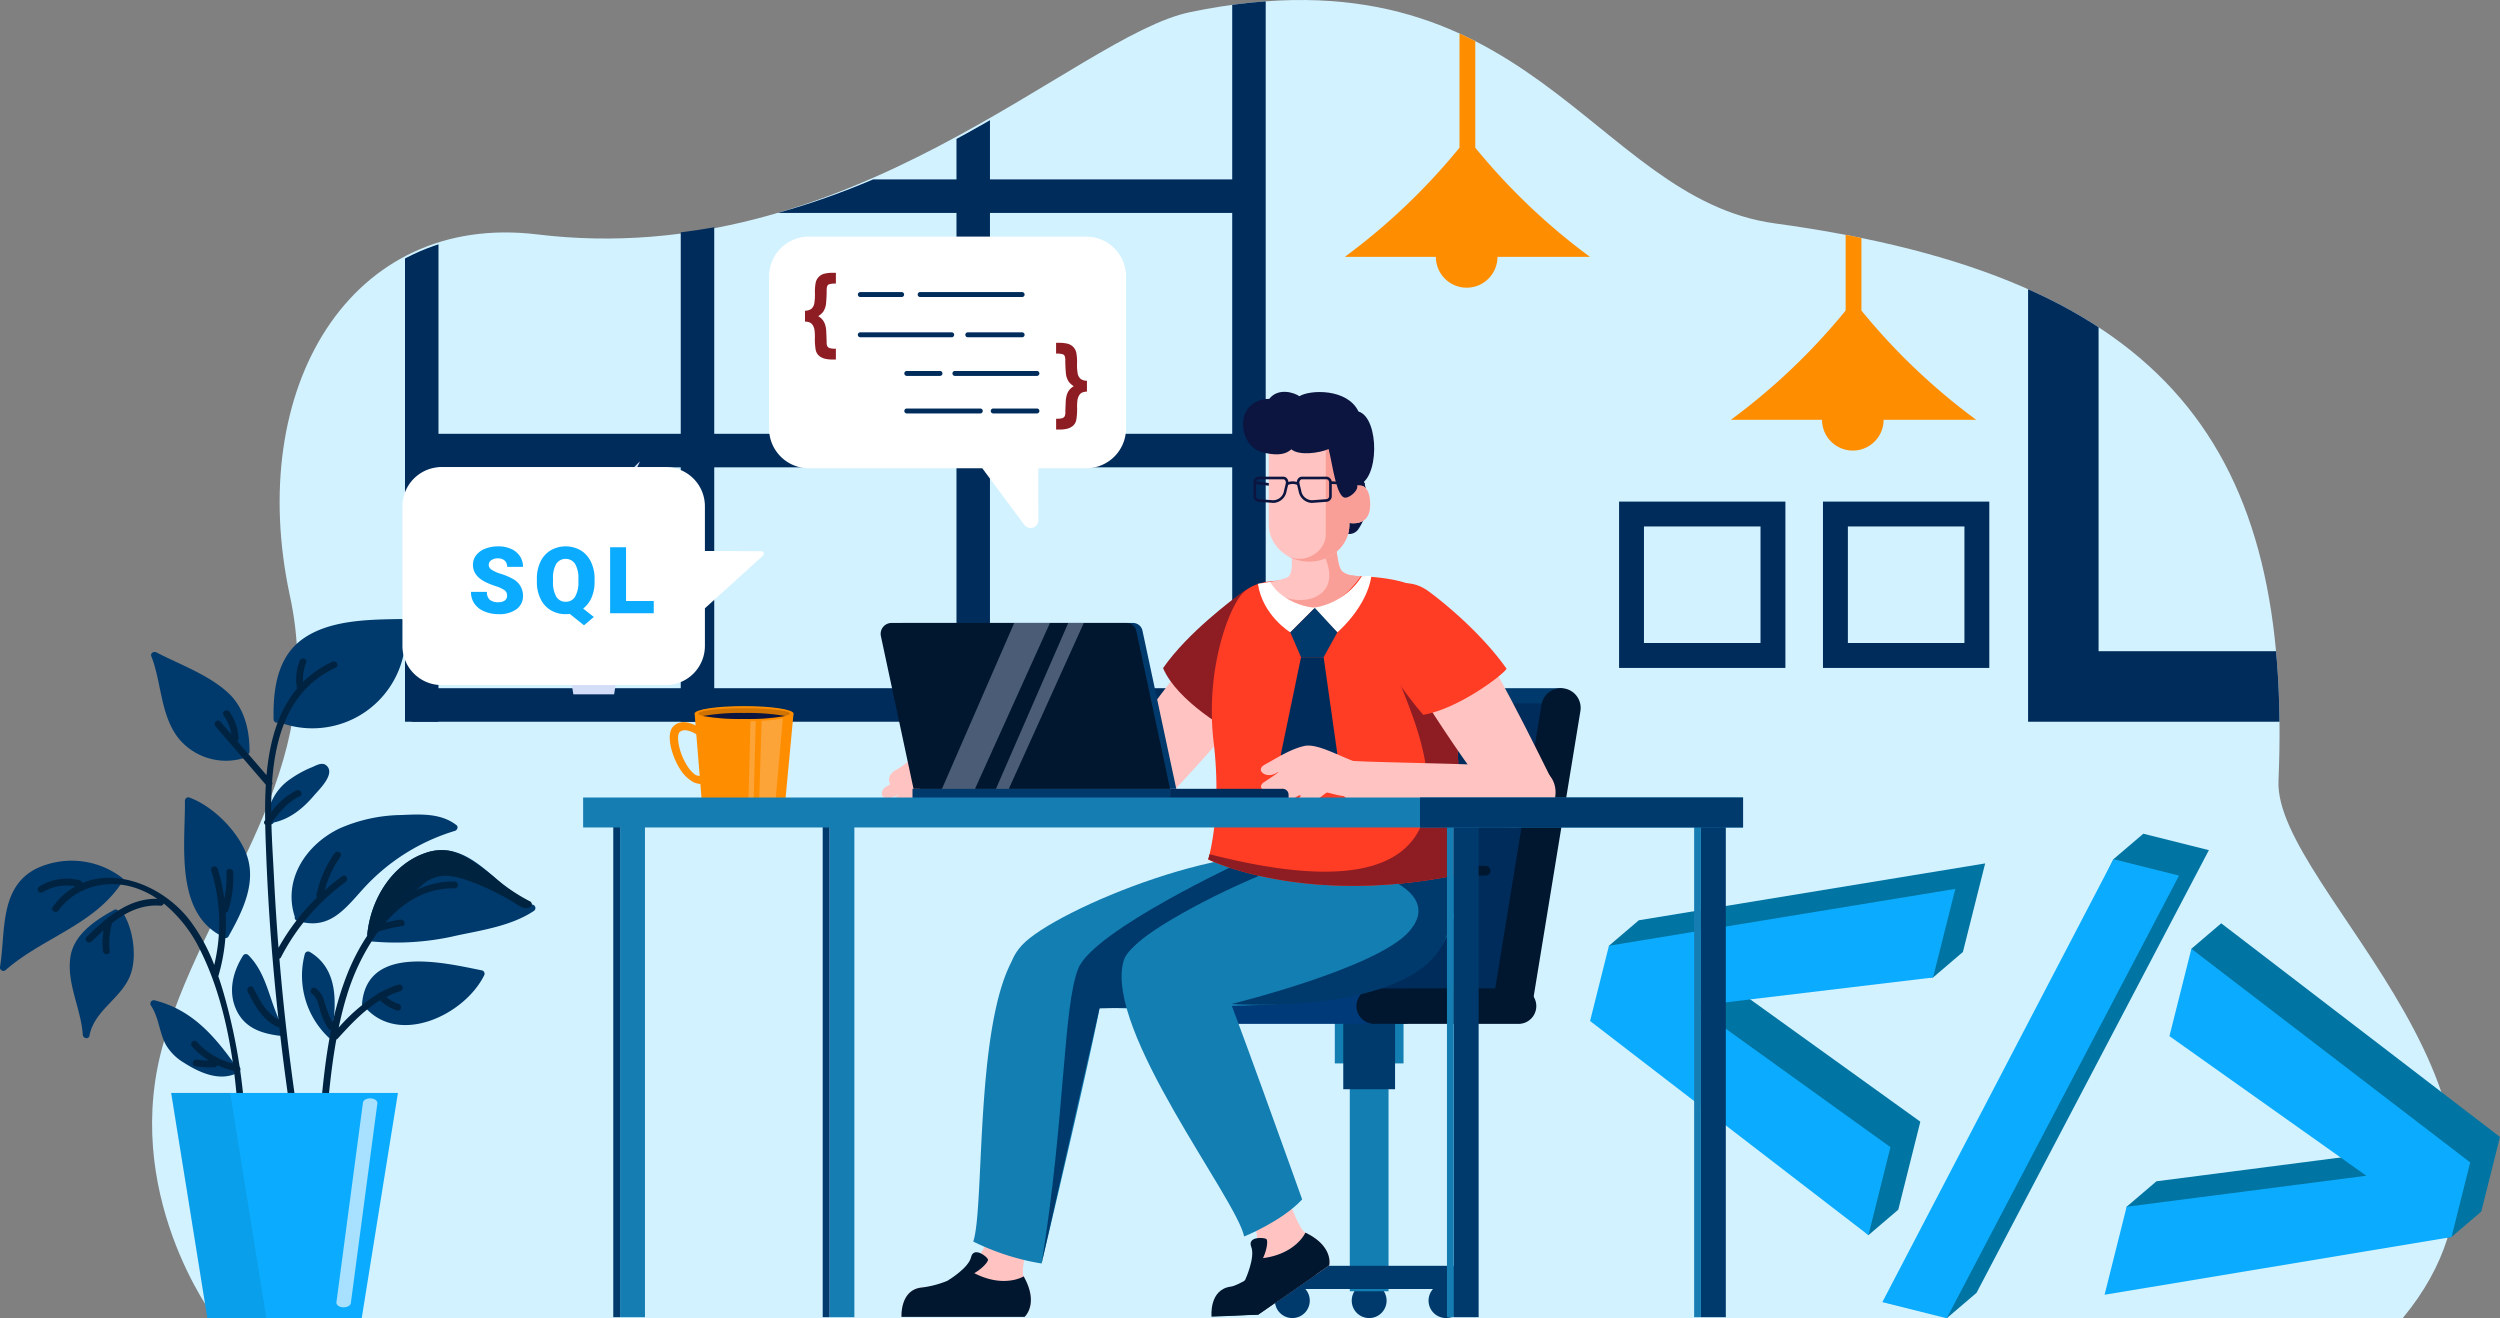<svg xmlns="http://www.w3.org/2000/svg" xmlns:xlink="http://www.w3.org/1999/xlink" width="536.226" height="282.757" viewBox="0 0 536.226 282.757"><rect x="0" y="0" width="536.226" height="282.757" fill="#808080" stroke="none"/><defs><style>.a{fill:#d2f2ff;}.b{clip-path:url(#a);}.c{fill:#002c5c;}.d{fill:#d3ddf8;}.e{fill:#ff8d00;}.f{fill:#003a6c;}.g{fill:#002440;}.h{fill:#002341;}.i{fill:#0bacff;}.j{opacity:0.08;}.k,.l{fill:#fff;}.k{opacity:0.64;}.m{fill:#0075a3;}.n{fill:#d17300;}.o{fill:#0c1540;}.p{fill:#f0f5ff;opacity:0.22;}.q{fill:#137eb2;}.r{fill:#00172f;}.s{fill:#003a78;}.t{fill:#ffc4c2;}.u{fill:#8d1c23;}.v{fill:#ff3c24;}.w{fill:#f99f98;}.x{fill:#dee7ff;opacity:0.34;}.y{fill:#167db3;}</style><clipPath id="a"><path d="M43.9,290.451S23.33,263.3,33.153,230.734s35.062-57.438,26.92-95.113c-9.665-44.736,12.847-81.3,53.057-77.6C185.573,64.7,228.59,15.409,253.17,10.335,325.993-4.7,339.275,50.3,378.579,55.657c84.827,11.566,111.045,48.58,108.009,119.577-1,23.357,63.956,70.124,26.66,115.219H43.9Z" transform="translate(-30.496 -7.74)"/></clipPath></defs><g transform="translate(-10.84 -7.74)"><g transform="translate(10.84 7.74)"><g transform="translate(32.621)"><path class="a" d="M43.9,290.451S23.33,263.3,33.153,230.734s35.062-57.438,26.92-95.113c-9.665-44.736,12.971-82.465,53.057-77.6C180.3,66.182,228.59,15.409,253.17,10.335,325.993-4.7,339.275,50.3,378.579,55.657c84.827,11.566,111.045,48.58,108.009,119.577-1,23.357,63.956,70.124,26.66,115.219H43.9Z" transform="translate(-30.496 -7.74)"/><g class="b"><g transform="translate(54.247 -5.084)"><rect class="c" width="7.184" height="179.594" transform="translate(181.023 43.567) rotate(90)"/><rect class="c" width="7.184" height="179.594" transform="translate(181.023 98.134) rotate(90)"/><rect class="c" width="7.186" height="179.594" transform="translate(181.023 152.699) rotate(90)"/><rect class="c" width="7.184" height="159.885"/><rect class="c" width="7.184" height="159.885" transform="translate(59.145)"/><rect class="c" width="7.183" height="159.885" transform="translate(118.287)"/><rect class="c" width="7.184" height="159.885" transform="translate(177.43)"/><path class="d" d="M101.433,90.061c-1.474,1.729-1.918,4.768-2.5,6.887-.465,1.694-.85,3.409-1.2,5.13H96.595a136.69,136.69,0,0,1,2.82-14.034c.934-3.3,3.037-4.924,6.233-5.863,2.685-.79,5.415-1.454,8.12-2.176a55.337,55.337,0,0,0-10.849,1.142,36.737,36.737,0,0,0-4.174,1.226,143.748,143.748,0,0,1,6.283-14.955c.226-.476-14.775,13.489-11.026,34.657h-1.09c-.033-.051-.07-.1-.1-.153-1.532-5.133-1.256-10.681-3.334-15.667-1.917-4.6-5.6-8.1-9.533-11.02-.36-.266-.675.229-.541.543,1.937,4.5,5.2,8.15,7.226,12.566,1.651,3.595,2.962,7.379,4.278,11.139a10.317,10.317,0,0,0-6.7-3.517c-4.569-.541-6.592,2.116-8.056,6.087-.159.428.511.689.724.305,1.421-2.557,5-3.2,7.7-3.2,2.735,0,4.881,1.323,6.927,2.918H88.245l2.511,15.237h8.738L102,102.075H99.836c.727-1.738,1.349-3.52,2.162-5.236,1.072-2.259,2.114-4.325,5.058-3.9a47.9,47.9,0,0,1,5.566,1.507C113.118,94.584,104.028,87.018,101.433,90.061Z" transform="translate(-54.644 36.7)"/></g><path class="e" d="M237.248,62.841a135.2,135.2,0,0,1-24.612-23.425V7.741h-3.387V39.416a135.11,135.11,0,0,1-24.61,23.425h19.547a6.605,6.605,0,0,0,13.21,0h19.852Z" transform="translate(71.176 -7.74)"/><path class="e" d="M287.154,92.5a135.246,135.246,0,0,1-24.612-23.427V15.742h-3.384V69.071A135.1,135.1,0,0,1,234.545,92.5h19.548a6.605,6.605,0,1,0,13.21,0h19.85Z" transform="translate(104.093 -2.463)"/><path class="c" d="M272.954,40.1V141.2H374.046V40.1Zm85.972,85.972H288.075V55.223h70.851Z" transform="translate(129.428 13.605)"/><path class="c" d="M246.446,72.568v35.673h35.676V72.568Zm30.341,30.337h-25v-25h25Z" transform="translate(111.943 35.019)"/><path class="c" d="M220.093,72.568v35.673h35.676V72.568Zm30.339,30.337h-25v-25h25Z" transform="translate(94.561 35.019)"/></g></g><g transform="translate(0 132.776)"><path class="f" d="M74.307,88.279a.725.725,0,0,0-.7-.533c-6.867.111-15.476.131-21.294,4.378-5.419,3.956-6.23,10.94-6.109,17.16a.74.74,0,0,0,1.17.568c.02.008.033.027.053.033A19.992,19.992,0,0,0,74.307,88.279Z" transform="translate(12.477 -87.746)"/><path class="f" d="M51.483,113.571c.051-4.781-1.059-9.617-4.73-12.935-4.21-3.807-10.3-5.976-15.277-8.56-.506-.261-1.318.188-1.067.823,2.249,5.726,1.933,12.724,5.91,17.7a13.146,13.146,0,0,0,14.17,4.094,6.016,6.016,0,0,0,.994-1.122Z" transform="translate(2.037 -84.94)"/><path class="f" d="M83.9,115.293c-3.377-2.619-7.73-2.353-11.818-2.176a33.978,33.978,0,0,0-13.22,2.856c-7.191,3.42-12.251,10.973-9.647,18.971a.706.706,0,0,0,.483.848c6.857,2.171,10.168-2.41,14.3-6.969A43.566,43.566,0,0,1,83.581,116.51C84.051,116.365,84.361,115.648,83.9,115.293Z" transform="translate(14.016 -71.08)"/><path class="f" d="M93.859,129.339a2.243,2.243,0,0,1-.262-.115c-2.911-1.251-5.516-3.626-8.165-5.911,0-.013-.017-.013-.03-.03-2.9-2.5-5.852-4.876-9.3-5.5a.179.179,0,0,0-.088-.015,10.174,10.174,0,0,0-5.123.425c-7.337,2.445-11.849,10.085-12.576,17.436a.635.635,0,0,0,.116.423c-.015.043-.03.073-.043.116a.8.8,0,0,0,.656,1.019A57.317,57.317,0,0,0,77.658,135.9c5.46-1.148,11.63-2.083,16.375-5.239A.737.737,0,0,0,93.859,129.339Z" transform="translate(20.471 -68.047)"/><path class="f" d="M83.385,133.921c-8.027-1.608-24.617-5.7-25.75,7.1a.6.6,0,0,0,.538.677c7.287,8.549,21.455,1.766,25.646-6.711A.734.734,0,0,0,83.385,133.921Z" transform="translate(20.024 -58.551)"/><path class="f" d="M47.673,122.183c-2.129-4.715-7.076-9.584-11.944-11.362a.733.733,0,0,0-.923.7c.081,9.29-2.2,23.908,7.9,29.045a.755.755,0,0,0,.212.058.707.707,0,0,0,1.228.01C47.27,135.06,50.547,128.541,47.673,122.183Z" transform="translate(4.859 -72.549)"/><path class="f" d="M37.067,122.69a17.755,17.755,0,0,0-18.468-2c-7.961,4.044-6.535,13.635-7.747,21.024a.735.735,0,0,0,1.216.71c7.868-6.9,18.843-9.611,24.846-18.65,0,0,0,0,0,0A.639.639,0,0,0,37.067,122.69Z" transform="translate(-10.84 -67.147)"/><path class="f" d="M31.173,125.841a.712.712,0,0,0-.9-.262.69.69,0,0,0-.909-.2c-3.943,2.164-8.565,5.186-9.343,9.956-.926,5.686,2.269,11.235,2.632,16.837.048.77,1.268,1.049,1.427.194,1.011-5.382,6.59-7.837,8.64-12.679C34.407,135.7,33.514,129.424,31.173,125.841Z" transform="translate(-4.896 -62.986)"/><path class="f" d="M48.636,151.134c-4.632-6.5-9.395-12.065-17.444-14.1a.734.734,0,0,0-.821,1.067c1.812,2.725,1.774,5.814,3.294,8.56a11.066,11.066,0,0,0,3.922,3.822c3.429,2.169,7.853,4.136,11.679,1.943A.722.722,0,0,0,48.636,151.134Z" transform="translate(1.969 -55.251)"/><path class="f" d="M52.111,147.386a.693.693,0,0,0-.08-.209c-3.183-5.085-3.322-11.544-7.719-15.919a.735.735,0,0,0-1.142.148c-2.156,3.45-3.2,7.6-1.487,11.464,1.854,4.187,5.752,5.331,10,5.769C52.43,148.717,52.563,147.8,52.111,147.386Z" transform="translate(8.94 -59.184)"/><path class="f" d="M58.044,106.788c-.908-.76-2.119,0-3.015.378a23.105,23.105,0,0,0-4.806,2.64,11.2,11.2,0,0,0-4.816,8.393.677.677,0,0,0-.018.266c0,.1-.018.2-.018.3a.737.737,0,0,0,1.4.287c3.523-.773,6.31-3.044,8.62-5.767C56.451,112.03,60.164,108.562,58.044,106.788Z" transform="translate(11.936 -75.401)"/><path class="f" d="M56.669,148.191c-.111-.1-.2-.222-.307-.33.9-6.209,1.29-13.4-4.824-17.051a.732.732,0,0,0-1.067.436,18.261,18.261,0,0,0,5.17,17.977C56.319,149.864,57.35,148.836,56.669,148.191Z" transform="translate(14.908 -59.406)"/><path class="g" d="M93.231,128.613a38.972,38.972,0,0,1-7.8-5.3c0-.013-.017-.013-.03-.03-2.956-2.342-5.955-4.644-9.3-5.5a.18.18,0,0,0-.088-.015,10.174,10.174,0,0,0-5.123.425c-7.337,2.445-11.849,10.085-12.576,17.436a.635.635,0,0,0,.116.423c-.015.043-.03.073-.043.116a.8.8,0,0,0,.626-.349.651.651,0,0,0,.392-.2c2.386-2.549,4.937-4.921,7.438-7.352a36.891,36.891,0,0,1,3.756-3.611c2.911-2.081,5.415-1.688,8.472-.8a52.2,52.2,0,0,1,10.3,4.775c1.238.7,2.446,1.88,3.857,1.238a.673.673,0,0,0,.365-.641A.641.641,0,0,0,93.231,128.613Z" transform="translate(20.471 -68.046)"/><path class="h" d="M56.879,151.729c-.694-2.821-1.47-5.681-2.43-8.476.01-.023.028-.038.035-.065a39.758,39.758,0,0,0,1.54-13.546.684.684,0,0,0,.566-.488,23.459,23.459,0,0,0,1.06-8.207c-.045-.933-1.5-.938-1.455,0a22.379,22.379,0,0,1-.46,5.7,40.458,40.458,0,0,0-1.4-6.426c-.274-.895-1.68-.513-1.4.385a38.01,38.01,0,0,1,.646,20.249,38.345,38.345,0,0,0-5.365-9.724c-5.394-6.9-15.2-11.1-22.959-7.845a.634.634,0,0,0-.516-.594,11.4,11.4,0,0,0-8.685,1.326.729.729,0,0,0,.735,1.258,9.86,9.86,0,0,1,7.015-1.283,15.192,15.192,0,0,0-4.876,4.446c-.548.762.714,1.489,1.258.735,3.719-5.163,10.485-6.788,16.412-4.864a19.224,19.224,0,0,1,4.775,2.358c-6.2-.129-10.907,4.028-15.149,8.159-.67.656.358,1.684,1.029,1.029.845-.821,1.7-1.646,2.586-2.435a16.562,16.562,0,0,0-.134,4.441c.1.923,1.553.931,1.455,0a15.645,15.645,0,0,1,.417-5.641.665.665,0,0,0,.015-.277c3-2.37,6.353-4.094,10.469-3.8a.6.6,0,0,0,.669-.488,29.386,29.386,0,0,1,7.78,9.889c3.744,7.44,5.88,15.947,7.088,24.464a15.626,15.626,0,0,1-7.744-4.662c-.632-.694-1.66.34-1.029,1.031a17.138,17.138,0,0,0,3.566,2.967,16.6,16.6,0,0,1-2.514-.174c-.916-.143-1.309,1.26-.387,1.406a19.292,19.292,0,0,0,4.194.209.7.7,0,0,0,.6-.408,17.2,17.2,0,0,0,3.379,1.158.684.684,0,0,0,.141,0c.533,4.126.858,8.242,1.046,12.225.045.934,1.5.939,1.455,0A125.809,125.809,0,0,0,56.879,151.729Z" transform="translate(-7.631 -66.661)"/><path class="h" d="M65.945,139.523c-1.311.949-2.559,1.963-3.754,3.025a22.783,22.783,0,0,1,3.361-7.194c.541-.768-.722-1.5-1.256-.734a23.811,23.811,0,0,0-3.872,8.935.723.723,0,0,0,.1.553,47.289,47.289,0,0,0-8.247,10.781q-.592-7.525-.969-15.069c-.173-3.571-.45-7.573-.551-11.688,1.684-2.27,3.467-4.5,6.082-5.732.848-.4.11-1.653-.734-1.258a15.428,15.428,0,0,0-5.384,4.65c-.01-1.93.023-3.873.141-5.8a.723.723,0,0,0,.04-.669c.73-10.275,3.815-19.986,13.658-24.527.85-.392.11-1.646-.735-1.256a21.66,21.66,0,0,0-6.283,4.328,9.743,9.743,0,0,1,.669-4.132c.34-.871-1.067-1.251-1.4-.385a11.053,11.053,0,0,0-.587,5.848c.007.033.023.051.032.081-4.189,5-5.92,11.67-6.547,18.586q-3.162-3.672-6.326-7.345a.6.6,0,0,0,.335-.607,10.88,10.88,0,0,0-1.958-5.639c-.534-.758-1.8-.033-1.258.735a9.495,9.495,0,0,1,1.648,4.086l-2.35-2.728c-.612-.71-1.636.322-1.029,1.029q5.392,6.261,10.787,12.518c-.156,2.544-.176,5.1-.143,7.6-.032.043-.065.086-.1.129a.585.585,0,0,0,.113.85c.05,2.45.148,4.843.237,7.095q.7,17.411,2.619,34.734c-2.62-1.449-4.059-4.177-5.365-6.791-.42-.838-1.676-.1-1.258.735,1.5,3,3.216,6.137,6.4,7.594a.7.7,0,0,0,.39.056q1.257,11.12,2.987,22.179c.144.923,1.548.529,1.4-.387Q54,175.552,52.47,157.234a.623.623,0,0,0,.34-.307,45.848,45.848,0,0,1,13.864-16.146C67.428,140.235,66.7,138.97,65.945,139.523Z" transform="translate(7.459 -84.375)"/><path class="h" d="M81.85,122.72a17.843,17.843,0,0,0-8.386,1.933,28.87,28.87,0,0,1,3.5-3.18c.732-.561.01-1.826-.735-1.256a31.317,31.317,0,0,0-6.368,6.526.7.7,0,0,0-.124.287c-4.926,3.867-8.565,9.768-10.83,15.4a66.594,66.594,0,0,0-3.188,10.558,22.225,22.225,0,0,1-1.771-4.4,4.937,4.937,0,0,0-1.887-2.994c-.795-.5-1.527.762-.734,1.258,1.178.737,1.45,2.869,1.875,4.094a12.976,12.976,0,0,0,1.6,3.354.711.711,0,0,0,.566.309c-1.764,8.8-2.252,17.945-3.1,26.756-.091.931,1.366.928,1.455,0,.788-8.2,1.294-16.591,2.781-24.754a.671.671,0,0,0,.3-.194c2.748-3.037,5.6-6.091,9.071-8.2a10.131,10.131,0,0,0,3.623,2.171c.89.3,1.271-1.1.387-1.4a8.425,8.425,0,0,1-2.669-1.5,18.082,18.082,0,0,1,3.034-1.258.727.727,0,0,0-.385-1.4,19.739,19.739,0,0,0-3.96,1.694.761.761,0,0,0-.556.334,38.515,38.515,0,0,0-8.334,7.188c.483-2.292,1.032-4.566,1.726-6.8a47.117,47.117,0,0,1,6.728-13.765.723.723,0,0,0,.078-.01,27.709,27.709,0,0,1,5.075-1.178c.924-.124.531-1.527-.387-1.4a28.2,28.2,0,0,0-3.206.651c3.8-4.386,8.71-7.466,14.817-7.35A.728.728,0,0,0,81.85,122.72Z" transform="translate(15.636 -66.423)"/><g transform="translate(36.714 101.65)"><path class="i" d="M81.6,149,80.44,156.21l-2.081,12.918L73.834,197.3H40.722L36.2,169.128,34.119,156.21,32.962,149Z" transform="translate(-32.962 -148.996)"/><path class="j" d="M46.786,156.21,45.63,149H32.962l1.157,7.214L36.2,169.128,40.722,197.3H53.39l-4.524-28.167Z" transform="translate(-32.962 -148.996)"/><path class="k" d="M55.87,194.514c-.043,0-.088,0-.131,0-.856-.046-1.489-.521-1.417-1.06L60.012,150.6c.071-.539.812-.948,1.676-.9s1.489.521,1.417,1.06l-5.691,42.854C57.347,194.125,56.668,194.514,55.87,194.514Z" transform="translate(-18.877 -148.535)"/></g></g><g transform="translate(86.321 100.187)"><path class="l" d="M119.334,114.861H71.244a8.4,8.4,0,0,1-8.391-8.393V76.5a8.4,8.4,0,0,1,8.391-8.393h48.09a8.4,8.4,0,0,1,8.393,8.393v9.6l12.105.055a.538.538,0,0,1,.36.936l-12.465,11.3v8.074A8.4,8.4,0,0,1,119.334,114.861Z" transform="translate(-62.853 -68.109)"/></g><g transform="translate(341.055 178.825)"><g transform="translate(4.051)"><path class="m" d="M280.843,193.6l-6.4,5.462-53.3-51.4-2.352-10.679,6.4-5.46,74.287-12.193-4.775,19-6.4,5.462-44.811.679,42.081,30.259Z" transform="translate(-218.786 -112.96)"/><path class="m" d="M257.976,210.5l43.171-89.545,6.4-5.462,14.065,3.522-49.834,94.949-6.4,5.462Z" transform="translate(-192.937 -115.493)"/><path class="m" d="M287.362,201.284l-1.671-13.418,6.4-5.462,51.422-6.648-42.24-29.949-1.694-13.273,6.4-5.462L365.776,172.9l-4.013,16-6.4,5.462Z" transform="translate(-174.656 -107.856)"/></g><g transform="translate(0 5.462)"><path class="i" d="M276.052,196.892l-59.707-45.936,4.049-16.141,74.288-12.191-4.776,19-51.212,6.14,42.079,30.258Z" transform="translate(-216.345 -116.251)"/><path class="i" d="M254.118,213.791l49.572-95.007,14.063,3.52-49.834,94.95Z" transform="translate(-191.43 -118.784)"/><path class="i" d="M282.84,204.573l4.732-18.878,51.421-6.647L296.754,149.1l4.707-18.735,59.8,45.825-4.015,16.005Z" transform="translate(-172.485 -111.147)"/></g></g><g transform="translate(143.652 151.449)"><path class="e" d="M98.249,101.885c1.925-1.739,4.68-.272,6.127.732a11.429,11.429,0,0,1,1.193.9l-1.039,1.173s-.081-.07-.207-.171l-.017.017c-.007,0-.3-.262-.762-.586a9.485,9.485,0,0,0-1.055-.619c-1.333-.659-2.33-.7-2.966-.128-.315.285-.485,1.286-.151,2.886a13.437,13.437,0,0,0,1.925,4.58,6.919,6.919,0,0,0,1.381,1.537,1.745,1.745,0,0,0,1.8.236L105.4,114a3.071,3.071,0,0,1-1.371.329,3.716,3.716,0,0,1-2.176-.793,7.58,7.58,0,0,1-2.074-2.139C97.907,108.645,96.382,103.572,98.249,101.885Z" transform="translate(-97.399 -97.624)"/><g transform="translate(5.338)"><path class="e" d="M121.828,99.966l-1.711,18.186c0,.826-4.725,1.5-8.9,1.5s-9.119-.672-9.119-1.5l-1.487-18.186Z" transform="translate(-100.615 -98.358)"/><path class="e" d="M100.615,100.605c0,.89,4.746,1.61,10.606,1.61s10.608-.72,10.608-1.61S117.081,99,111.221,99,100.615,99.717,100.615,100.605Z" transform="translate(-100.615 -98.997)"/><path class="n" d="M101.076,100.426c0,.184.367.358,1.017.516a46.417,46.417,0,0,0,8.822.642,46.254,46.254,0,0,0,8.826-.642c.652-.158,1.016-.33,1.016-.516,0-.641-4.4-1.158-9.843-1.158S101.076,99.786,101.076,100.426Z" transform="translate(-100.311 -98.818)"/><path class="o" d="M101.689,100.533a46.417,46.417,0,0,0,8.822.642,46.254,46.254,0,0,0,8.826-.642,46.233,46.233,0,0,0-8.826-.644A46.1,46.1,0,0,0,101.689,100.533Z" transform="translate(-99.907 -98.409)"/></g><path class="p" d="M108.942,119.12a30.384,30.384,0,0,0,3.5-.441l1.6-18.093a35.58,35.58,0,0,1-4.549.519Z" transform="translate(-89.785 -97.949)"/><path class="p" d="M107.558,119c.375-.007.747-.022,1.12-.038l.461-18.026c-.368.013-.742.025-1.124.033Z" transform="translate(-90.698 -97.717)"/></g><g transform="translate(244.353 147.605)"><g transform="translate(26.983 38.808)"><path class="f" d="M183.091,177.323a3.739,3.739,0,1,1-3.739-3.739A3.741,3.741,0,0,1,183.091,177.323Z" transform="translate(-173.494 -84.764)"/><path class="f" d="M193.02,177.323a3.739,3.739,0,1,1-3.739-3.739A3.74,3.74,0,0,1,193.02,177.323Z" transform="translate(-166.945 -84.764)"/><path class="f" d="M202.948,177.323a3.738,3.738,0,1,1-3.737-3.739A3.74,3.74,0,0,1,202.948,177.323Z" transform="translate(-160.395 -84.764)"/><rect class="q" width="8.31" height="90.552" transform="translate(18.182)"/><rect class="q" width="14.74" height="14.332" transform="translate(14.968 27.347)"/><rect class="f" width="11.111" height="14.331" transform="translate(16.782 32.886)"/><path class="f" d="M219.011,176.314H174.336a4.983,4.983,0,0,1,4.984-4.982h34.705a4.985,4.985,0,0,1,4.985,4.982Z" transform="translate(-174.336 -86.25)"/></g><path class="f" d="M235.1,96.681l-.554,3.268-10.265,62.857H178.925l9.818-60.3a7,7,0,0,1,6.891-5.824H235.1Z" transform="translate(-144.326 -96.681)"/><path class="c" d="M233.542,98.65l-10.265,62.857H180.45l9.264-57.045a6.99,6.99,0,0,1,6.892-5.812h36.936Z" transform="translate(-143.32 -95.382)"/><path class="r" d="M212.239,164.08l-8.323-1.275,10.211-62.611a4.226,4.226,0,0,1,4.169-3.513h0a4.231,4.231,0,0,1,4.169,4.944Z" transform="translate(-127.842 -96.681)"/><path class="s" d="M161.894,143.1h52.88a3.813,3.813,0,0,0,3.814-3.815h0a3.813,3.813,0,0,0-3.814-3.814h-52.88a3.815,3.815,0,0,0-3.817,3.814h0A3.817,3.817,0,0,0,161.894,143.1Z" transform="translate(-158.077 -71.093)"/><path class="r" d="M189.969,143.1h30.943a3.814,3.814,0,0,0,3.815-3.815h0a3.812,3.812,0,0,0-3.815-3.814H189.969a3.814,3.814,0,0,0-3.815,3.814h0A3.817,3.817,0,0,0,189.969,143.1Z" transform="translate(-139.558 -71.093)"/><path class="r" d="M218.268,105.449H189.276a1.041,1.041,0,0,1-1.042-1.042h0a1.041,1.041,0,0,1,1.042-1.044h28.991a1.042,1.042,0,0,1,1.042,1.044h0A1.042,1.042,0,0,1,218.268,105.449Z" transform="translate(-138.186 -92.274)"/><path class="r" d="M216.521,113.59h-28.99a1.044,1.044,0,0,1-1.046-1.044h0a1.044,1.044,0,0,1,1.046-1.044h28.99a1.041,1.041,0,0,1,1.042,1.044h0A1.041,1.041,0,0,1,216.521,113.59Z" transform="translate(-139.339 -86.905)"/><path class="r" d="M214.772,121.727h-28.99a1.041,1.041,0,0,1-1.042-1.042h0a1.043,1.043,0,0,1,1.042-1.044h28.99a1.044,1.044,0,0,1,1.046,1.044h0A1.042,1.042,0,0,1,214.772,121.727Z" transform="translate(-140.49 -81.537)"/></g><g transform="translate(189.151 84.042)"><path class="t" d="M155.092,166.9h-8.9c-1.578,6.8-6.335,11.28-14.445,12.022-4.763.435-4.39,6.3-4.39,6.3h26.384s3.176-2.757-.191-8.686C152.731,175.084,155.092,166.9,155.092,166.9Z" transform="translate(-123.139 13.196)"/><path class="r" d="M131.749,175.682c-4.763.435-4.39,6.3-4.39,6.3h26.384s3.176-2.757-.191-8.686c-1.784,1.014-6.331,2.084-11.981-1.494A21.24,21.24,0,0,1,131.749,175.682Z" transform="translate(-123.14 16.433)"/><path class="t" d="M191.3,97.343c-2.644,6.363-21.7,26.5-25.2,30.349-4.222,4.644-14.345.6-12.626-4.881C155,117.96,175.27,91.4,178.242,88.949,183.6,84.523,194.609,89.382,191.3,97.343Z" transform="translate(-106.039 -39.325)"/><path class="q" d="M207.417,119.686c11.655,4.886,2.75,23.794-12.3,28.7s-31.884,1.839-44.97,2.79c-3.717.271-13.215-5.915-6.238-13.546S191.67,113.083,207.417,119.686Z" transform="translate(-113.863 -18.931)"/><path class="q" d="M147.52,130.5c-10.982,10.764-8.235,55.777-10.892,63.78a51.975,51.975,0,0,0,14.653,4.71s12.576-52.763,13.116-58.755C165.518,127.711,151.133,126.961,147.52,130.5Z" transform="translate(-117.022 -12.02)"/><path class="f" d="M188.434,119.11s-31.8,14.729-35.094,22.879-2.8,31.965-7.883,63.307l12.424-54.733,20.723-.42,23.287-22.629Z" transform="translate(-111.199 -18.324)"/><path class="q" d="M225.343,120.983c4.5,9.1,1.517,21.819-13.529,26.726s-31.781,3.819-45.908,4.768c-3.719.251-14.53-5.7-7.553-13.327S217.779,105.675,225.343,120.983Z" transform="translate(-104.205 -20.228)"/><path class="u" d="M177.028,115.117c6.267-6.989,10.972-16.617,12.44-20.1,3.5-8.28-6.343-14.345-11.825-9.931-1.369,1.1-11.164,8.235-16.486,15.917C164.149,108.144,175.662,114.75,177.028,115.117Z" transform="translate(-100.843 -41.746)"/><path class="f" d="M201.814,123.646s13.23,4.185,6.25,12.072-38.048,15.522-38.048,15.522,38.634,2.689,45.8-13.8c6.212-14.291-2.679-20.785-2.679-20.785Z" transform="translate(-95 -19.94)"/><path class="v" d="M220.872,146.225c-33.212,6.979-53.885-3.241-53.885-3.241s.12-.38.3-1.112c.712-2.949,2.355-11.624.875-24.046-1.845-15.492,3.266-28.942,6.3-32.012s8.794-2.574,8.794-2.574,13.486-1.218,15.26-1.064,13.481.164,15.98,5.029c.068.131.136.267.2.4.312.636.607,1.314.891,2.038a70.011,70.011,0,0,1,3.505,15.137C221.661,123.253,220.872,146.225,220.872,146.225Z" transform="translate(-96.998 -42.694)"/><path class="t" d="M179.52,81.532s.921,5.359-.763,6.064a16.444,16.444,0,0,1-3.937.946s9.207,13.327,19.683-1.225c0,0-3.127.038-4.1-1.223s-1.563-7.506-1.082-11.629Z" transform="translate(-91.831 -47.771)"/><path class="u" d="M220.872,144.212c-33.212,6.979-53.885-3.241-53.885-3.241s.12-.38.3-1.112c50.782,13.031,50.347-10.648,43.607-29.454-4.841-13.522-6.921-14.553-6.921-14.553L214.692,85.6l.395-.38q.254,1.182.5,2.418c.624,3.173,1.188,6.6,1.7,10.13a23.535,23.535,0,0,0,1.807,5.009C221.661,121.24,220.872,144.212,220.872,144.212Z" transform="translate(-96.998 -40.681)"/><path class="w" d="M189.093,86.094c-.966-1.261-1.563-7.506-1.082-11.629l-5.59,4.029a15.067,15.067,0,0,1,2.73,3.933c1.455,2.74,2.28,6.59-.566,8.7-2.186,1.62-5.087,1.54-7.774.747,3.6,2.689,9.73,4.677,16.375-4.554C193.189,87.317,190.062,87.357,189.093,86.094Z" transform="translate(-90.517 -47.771)"/><path class="t" d="M204.753,88.484c5.007,4.733,17.041,29.71,19.4,34.354,2.836,5.6-2.514,11.918-7.636,9.312-4.363-2.221-23.022-30.8-24.255-34.446C190.031,91.117,198.49,82.56,204.753,88.484Z" transform="translate(-80.569 -39.838)"/><path class="t" d="M223.346,120.206c-6.577.785-30.5-4.081-35.039-4.914-5.467-1-6.911-9.6-1.2-9.2,5.508.387,37,.682,40.1,1.723C232.807,109.692,231.575,119.226,223.346,120.206Z" transform="translate(-86.134 -26.919)"/><path class="t" d="M174.028,118.46c-6.466,1.434-30.757-1.019-35.354-1.4-5.54-.45-7.837-8.862-2.114-9.033,5.52-.166,36.883-3.011,40.072-2.287C182.392,107.052,182.116,116.664,174.028,118.46Z" transform="translate(-119.26 -27.218)"/><path class="v" d="M217.395,101.453c-5.4-7.679-13.723-14.43-16.787-16.646-7.282-5.269-15.406,2.951-12.341,9.285a77,77,0,0,0,11.252,17.248C207.152,110.031,216.729,102.7,217.395,101.453Z" transform="translate(-83.4 -42.06)"/><path class="r" d="M133.292,175.7s4.511-2.677,5.058-5.04,3.351-.219,3.626.441S138.669,175.637,133.292,175.7Z" transform="translate(-119.222 14.968)"/><path class="t" d="M186.732,170.545c-1.5-.72-4.23-8.8-4.23-8.8l-7.31,5.072c2.579,6.484,1.226,12.878-5.015,18.111a4.332,4.332,0,0,0-1.509,2.353h9.174l14-9.71S192.877,173.5,186.732,170.545Z" transform="translate(-95.889 9.801)"/><path class="r" d="M191.892,174.077l-2.7,1.872-12.522,8.686-8.081.289a4.261,4.261,0,0,1,1.648-3.492,20.645,20.645,0,0,0,3.782-4.483,17.645,17.645,0,0,0,2.07-4.3c6.682-.276,9.807-3.757,10.7-5.6C192.933,170,191.892,174.077,191.892,174.077Z" transform="translate(-95.943 13.297)"/><path class="r" d="M189.965,173.031l-12.522,8.686-10.011.448s-.592-5.852,4.152-6.459c1.714-.222,6.373-3.349,7.387-4.232C183.823,174.309,187.791,173.887,189.965,173.031Z" transform="translate(-96.719 16.215)"/><path class="r" d="M171.784,176.689s2.179-4.771,1.283-7.023,2.629-2.089,3.23-1.7S176.162,173.567,171.784,176.689Z" transform="translate(-93.833 13.747)"/><path class="q" d="M156.2,134.52c-4.076,14.83,24.159,50.759,25.885,59.012,0,0,8.022-3.2,12.442-7.944,0,0-16.3-45.692-18.845-51.142C170.356,123.056,157.546,129.641,156.2,134.52Z" transform="translate(-104.376 -12.365)"/><path class="o" d="M178.419,71.2l-5.427-.687.071-.564,5.429.685Z" transform="translate(-93.037 -50.752)"/><path class="o" d="M188.77,70.818c-.078-.465-3.2-2.989-3.533-2.825-.048,0,.171,10.729-.332,11.7-.37.717-.916,2.34.116,2.748a2.409,2.409,0,0,0,2.694-.956C191.1,76.392,188.969,72,188.77,70.818Z" transform="translate(-85.496 -52.045)"/><path class="t" d="M174.82,65.778V81.987c0,4.383,3.874,7.936,8.651,7.936h0c4.778,0,8.648-3.555,8.648-7.936v-.363s4.444.968,4.444-3.9-2.795-4.184-2.795-4.184V65.776H174.82Z" transform="translate(-91.831 -53.502)"/><path class="w" d="M192.2,74.382V64.506h-6.728c0,.046.007,3.553.007,3.6V84.924c0,2.939-2.843,5.326-5.794,5.226a5.542,5.542,0,0,1-2.5-.689,9.147,9.147,0,0,0,4.715,1.3c4.778,0,8.648-3.555,8.648-7.936v-.363s4.444.968,4.444-3.9S192.2,74.382,192.2,74.382Z" transform="translate(-90.266 -54.34)"/><path class="o" d="M196.24,62.59c-.007-.013,0-.028-.012-.041-2.363-4.884-10.3-4.663-12.649-3.225-1.036-.755-4.5-1.92-6.454.559-3.988.091-5.276,2.856-5.515,4.126-.573,3.022.938,6.607,4.1,7.365,2.119.509,4.521.817,6.145-.657,1.676,1.421,6.026.8,8-.06.891,3.508,1.665,10.437,3.593,10.432.941,0,2.889-1.567,2.516-2.664C200.753,77.636,200.849,63.978,196.24,62.59Z" transform="translate(-94.027 -58.38)"/><g transform="translate(79.708 18.195)"><path class="o" d="M177.166,74.977a1.868,1.868,0,0,1-.193-.008l-3.1-.237a1.222,1.222,0,0,1-1.036-1.278v-2.83a1.2,1.2,0,0,1,1.11-1.28h5.291a1.035,1.035,0,0,1,.822.418,1.422,1.422,0,0,1,.249,1.207l-.37,1.523A2.988,2.988,0,0,1,177.166,74.977Zm-.149-.574a2.387,2.387,0,0,0,2.377-2.043l.368-1.523a.868.868,0,0,0-.143-.724.487.487,0,0,0-.375-.2h-5.291a.644.644,0,0,0-.541.712v2.83a.656.656,0,0,0,.513.709Z" transform="translate(-172.843 -69.344)"/><path class="o" d="M181.623,74.977a2.99,2.99,0,0,1-2.778-2.484l-.368-1.523a1.413,1.413,0,0,1,.246-1.207,1.055,1.055,0,0,1,.822-.418h5.292a1.207,1.207,0,0,1,1.112,1.28v2.83a1.226,1.226,0,0,1-1.037,1.278l-3.1.237A1.835,1.835,0,0,1,181.623,74.977Zm-2.078-5.063a.489.489,0,0,0-.375.2.86.86,0,0,0-.141.722l.368,1.523a2.391,2.391,0,0,0,2.375,2.043l3.1-.239a.657.657,0,0,0,.511-.709v-2.83c0-.387-.247-.712-.541-.712Z" transform="translate(-169.155 -69.344)"/><path class="o" d="M177.339,70.769l-.231-.519a3.107,3.107,0,0,1,2.677.025l-.317.471A2.588,2.588,0,0,0,177.339,70.769Z" transform="translate(-170.03 -68.952)"/></g><path class="o" d="M190.12,70.856l-7.337-.342.027-.571,7.34.345Z" transform="translate(-86.579 -50.754)"/><path class="t" d="M147.032,109.173c-3.135-.334-9.571-4.79-12.852-4.134-3.032.606-3.63,2.284-6.313,3.683-1.472.767-1.869,2.164-1.238,3.022-.307.4-1.431.659-1.726,1.553-.488,1.49,1.09,2.177,3.2.845,1.039-.657-1.238,1.172-1.97,1.723-1.731,1.3,1.225,2.783,2.969,1.474.851-.641,2.255-1.519,2.282-1.328A9.261,9.261,0,0,1,130,117.4c-1.465,1.19,1.482,2.455,2.959,1.256,1.153-.938,4.428-2.649,5.752-3.507a18.345,18.345,0,0,1,2.625.611,5.66,5.66,0,0,1-2.279,1.324c-.641.282-1.109.856-.773,1.57.362.77,1.185.742,1.9.622,1.021-.171,1.94-.046,2.8-.73a40.229,40.229,0,0,1,3.3-2.928C147.276,115.241,148.3,109.308,147.032,109.173Z" transform="translate(-124.814 -27.648)"/><g transform="translate(80.652 39.468)"><path class="l" d="M191.024,82.24a14.739,14.739,0,0,1-10.514,6.791l5.258,5.254s6.295-5.287,7.315-12.123Z" transform="translate(-168.73 -82.162)"/><path class="l" d="M176.024,82.948s2.466,4.758,9.6,5.566l-5.258,5.254s-5.928-3.578-6.95-10.414Z" transform="translate(-173.412 -81.644)"/><path class="f" d="M182.858,86.3l4.831,5.254-2.931,5.334h-4.849L177.6,91.555Z" transform="translate(-170.65 -79.432)"/><path class="c" d="M185.566,92.681l2.931,20.708-6.6,7.121-5.526-6.944,4.341-20.886Z" transform="translate(-171.458 -75.224)"/></g><path class="t" d="M174.507,111.933c2.116-1.387,4.122-2.772,2.451-1.864-2.138,1.16-4.444-.73-2.322-1.882,2.659-1.447,5.51-3.349,8.532-4.008,3.268-.712,9.785,3.63,12.925,3.907,1.266.111.347,6.061-.641,6.452-3.3,1.3-7.077-.519-7.578-.337a30.371,30.371,0,0,0-3.044,2.484c-1.454,1.221-4.424.01-2.982-1.207.919-.773.453-1.09-.89-.043-1.719,1.341-4.7-.09-3-1.421.724-.563.821-.989-.2-.314C175.669,115.066,172.433,113.29,174.507,111.933Z" transform="translate(-92.507 -28.224)"/></g><g transform="translate(188.9 133.62)"><g transform="translate(6.822 35.568)"><rect class="f" width="55.241" height="2.916"/><path class="c" d="M162.06,112.6h25.427v-1.64a1.276,1.276,0,0,0-1.275-1.275H162.06Z" transform="translate(-106.819 -109.685)"/></g><path class="f" d="M132.427,123.822h55.02l-7.242-33.876a2.076,2.076,0,0,0-1.992-1.693H128.662a3.217,3.217,0,0,0-2.989,3.983Z" transform="translate(-124.048 -88.254)"/><path class="r" d="M131.706,123.822h55.02l-7.244-33.876a2.074,2.074,0,0,0-1.99-1.693H126.9a2.343,2.343,0,0,0-2.177,2.9Z" transform="translate(-124.663 -88.254)"/><path class="x" d="M148.08,88.254l-15.494,35.568h7.086l16.073-35.568Z" transform="translate(-119.437 -88.254)"/><path class="x" d="M155.06,88.254l-15.5,35.568h2.762L158.4,88.254Z" transform="translate(-114.835 -88.254)"/></g><g transform="translate(125.077 171.058)"><g transform="translate(6.465 5.382)"><rect class="y" width="5.334" height="106.084" transform="translate(1.461)"/><rect class="f" width="1.46" height="106.084" transform="translate(1.46 106.084) rotate(180)"/></g><g transform="translate(51.383 5.382)"><rect class="y" width="5.334" height="106.084" transform="translate(1.461)"/><rect class="f" width="1.462" height="106.084" transform="translate(1.462 106.084) rotate(180)"/></g><g transform="translate(185.281 5.382)"><rect class="f" width="5.334" height="106.084" transform="translate(1.461)"/><rect class="y" width="1.46" height="106.084" transform="translate(1.46 106.084) rotate(180)"/></g><g transform="translate(238.3 5.382)"><rect class="f" width="5.336" height="106.084" transform="translate(1.458)"/><rect class="y" width="1.459" height="106.084" transform="translate(1.459 106.084) rotate(180)"/></g><rect class="y" width="248.793" height="6.426"/><rect class="f" width="69.301" height="6.426" transform="translate(179.493)"/></g><g transform="translate(164.955 50.754)"><path class="l" d="M178.258,38.323h-59.48a8.544,8.544,0,0,0-8.544,8.544v32.6a8.541,8.541,0,0,0,8.544,8.542h37.195l9.015,12.137a1.668,1.668,0,0,0,3.007-1l-.013-11.141h10.276a8.542,8.542,0,0,0,8.544-8.542v-32.6A8.544,8.544,0,0,0,178.258,38.323Z" transform="translate(-110.235 -38.323)"/><g transform="translate(7.712 7.755)"><g transform="translate(11.332 4.137)"><path class="c" d="M151.844,46.551h-21.87a.531.531,0,0,1,0-1.062h21.87a.531.531,0,1,1,0,1.062Z" transform="translate(-116.608 -45.489)"/><path class="c" d="M131.1,46.551h-8.854a.531.531,0,0,1,0-1.062H131.1a.531.531,0,0,1,0,1.062Z" transform="translate(-121.709 -45.489)"/><path class="c" d="M147.783,51.753h-11.65a.53.53,0,1,1,0-1.06h11.65a.53.53,0,1,1,0,1.06Z" transform="translate(-112.547 -42.056)"/><path class="c" d="M141.839,51.753h-19.6a.53.53,0,1,1,0-1.06h19.6a.53.53,0,1,1,0,1.06Z" transform="translate(-121.71 -42.056)"/></g><g transform="translate(21.299 21.06)"><path class="c" d="M152.056,56.746H134.468a.53.53,0,1,1,0-1.06h17.588a.53.53,0,1,1,0,1.06Z" transform="translate(-123.613 -55.686)"/><path class="c" d="M135.368,56.746h-7.12a.53.53,0,1,1,0-1.06h7.12a.53.53,0,1,1,0,1.06Z" transform="translate(-127.716 -55.686)"/><path class="c" d="M148.79,61.6h-9.368a.531.531,0,1,1,0-1.062h9.368a.531.531,0,1,1,0,1.062Z" transform="translate(-120.346 -52.488)"/><path class="c" d="M144.01,61.6H128.249a.531.531,0,1,1,0-1.062H144.01a.531.531,0,1,1,0,1.062Z" transform="translate(-127.716 -52.488)"/></g><g transform="translate(53.857 15.024)"><path class="u" d="M153.959,62.511a2.917,2.917,0,0,0-1.067.212,1.5,1.5,0,0,0-.612.586,2.8,2.8,0,0,0-.365,1.031,11.5,11.5,0,0,0-.078,1.606,13.71,13.71,0,0,1-.168,2.622,2.345,2.345,0,0,1-.626,1.195,3.151,3.151,0,0,1-1.334.714,7.257,7.257,0,0,1-1.859.173h-.514V68.33a4.4,4.4,0,0,0,1.354-.129.947.947,0,0,0,.47-.378,1.739,1.739,0,0,0,.156-.84q0-.587.081-2.254a5.826,5.826,0,0,1,.262-1.611,3.24,3.24,0,0,1,.566-1.026,3.377,3.377,0,0,1,.9-.74,4.043,4.043,0,0,1-1.046-.911,3.84,3.84,0,0,1-.619-1.625,29.214,29.214,0,0,1-.154-2.982,2.579,2.579,0,0,0-.131-.966.8.8,0,0,0-.436-.373,4.564,4.564,0,0,0-1.409-.133V52.049h.514a7.586,7.586,0,0,1,2,.2,2.613,2.613,0,0,1,1.172.692,2.528,2.528,0,0,1,.644,1.2,10.657,10.657,0,0,1,.168,2.24,11.216,11.216,0,0,0,.146,2.315,2.025,2.025,0,0,0,.649,1.109,2.388,2.388,0,0,0,1.328.38v2.322Z" transform="translate(-147.334 -52.049)"/></g><path class="u" d="M114.884,51.136a2.413,2.413,0,0,0,1.326-.38,2.023,2.023,0,0,0,.651-1.109,11.341,11.341,0,0,0,.146-2.315,10.55,10.55,0,0,1,.169-2.24,2.527,2.527,0,0,1,.644-1.2,2.632,2.632,0,0,1,1.17-.692,7.621,7.621,0,0,1,2-.2h.513v2.315a4.684,4.684,0,0,0-1.409.128.812.812,0,0,0-.436.375,2.645,2.645,0,0,0-.131.966,28.735,28.735,0,0,1-.154,2.982,3.81,3.81,0,0,1-.619,1.625,3.987,3.987,0,0,1-1.046.911,3.385,3.385,0,0,1,.906.74,3.272,3.272,0,0,1,.566,1.026,5.761,5.761,0,0,1,.261,1.611q.077,1.665.083,2.255a1.747,1.747,0,0,0,.154.836.953.953,0,0,0,.47.378,4.411,4.411,0,0,0,1.354.129V61.6h-.513a7.156,7.156,0,0,1-1.859-.174,3.123,3.123,0,0,1-1.336-.714,2.363,2.363,0,0,1-.624-1.193A13.669,13.669,0,0,1,117,56.9a11.281,11.281,0,0,0-.078-1.608,2.863,2.863,0,0,0-.363-1.031,1.531,1.531,0,0,0-.616-.586,2.9,2.9,0,0,0-1.065-.214v-2.32Z" transform="translate(-114.882 -42.996)"/></g></g></g><g transform="translate(111.856 124.925)"><path class="i" d="M79.458,88.941a1.4,1.4,0,0,0-.529-1.167,6.562,6.562,0,0,0-1.862-.865,18,18,0,0,1-2.179-.865q-2.751-1.352-2.752-3.714a3.333,3.333,0,0,1,.685-2.076,4.433,4.433,0,0,1,1.94-1.4,7.553,7.553,0,0,1,2.82-.5,6.594,6.594,0,0,1,2.737.544A4.339,4.339,0,0,1,82.2,80.449a4.046,4.046,0,0,1,.67,2.3h-3.4a1.713,1.713,0,0,0-.529-1.343A2.061,2.061,0,0,0,77.5,80.93a2.331,2.331,0,0,0-1.444.4,1.188,1.188,0,0,0,.055,2.013,7.377,7.377,0,0,0,2.051.914,12.7,12.7,0,0,1,2.411,1.016,4.053,4.053,0,0,1,2.3,3.646,3.457,3.457,0,0,1-1.4,2.918,6.227,6.227,0,0,1-3.84,1.06,7.627,7.627,0,0,1-3.117-.617,4.7,4.7,0,0,1-2.1-1.693,4.4,4.4,0,0,1-.705-2.474h3.424a2.175,2.175,0,0,0,.587,1.678,2.777,2.777,0,0,0,1.91.539,2.195,2.195,0,0,0,1.338-.365A1.206,1.206,0,0,0,79.458,88.941Z" transform="translate(-71.708 -78.35)"/><path class="i" d="M92.606,85.917a8.351,8.351,0,0,1-.652,3.427,5.967,5.967,0,0,1-1.8,2.348L92.44,93.5,90.331,95.29l-3.044-2.451a6.454,6.454,0,0,1-.856.058,6.139,6.139,0,0,1-3.21-.836,5.675,5.675,0,0,1-2.182-2.391,8.119,8.119,0,0,1-.812-3.578v-.748a8.371,8.371,0,0,1,.763-3.676,5.69,5.69,0,0,1,2.179-2.451,6.478,6.478,0,0,1,6.452-.008,5.755,5.755,0,0,1,2.192,2.436,8.159,8.159,0,0,1,.793,3.623v.651Zm-3.472-.592a5.959,5.959,0,0,0-.705-3.2,2.432,2.432,0,0,0-4.051-.015,6.019,6.019,0,0,0-.69,3.16v.652a6.129,6.129,0,0,0,.69,3.2,2.256,2.256,0,0,0,2.051,1.114,2.229,2.229,0,0,0,2-1.1,5.993,5.993,0,0,0,.705-3.16v-.652Z" transform="translate(-66.089 -78.351)"/><path class="i" d="M93.108,90h5.941v2.625H89.694V78.469h3.414Z" transform="translate(-59.845 -78.273)"/></g></g></svg>